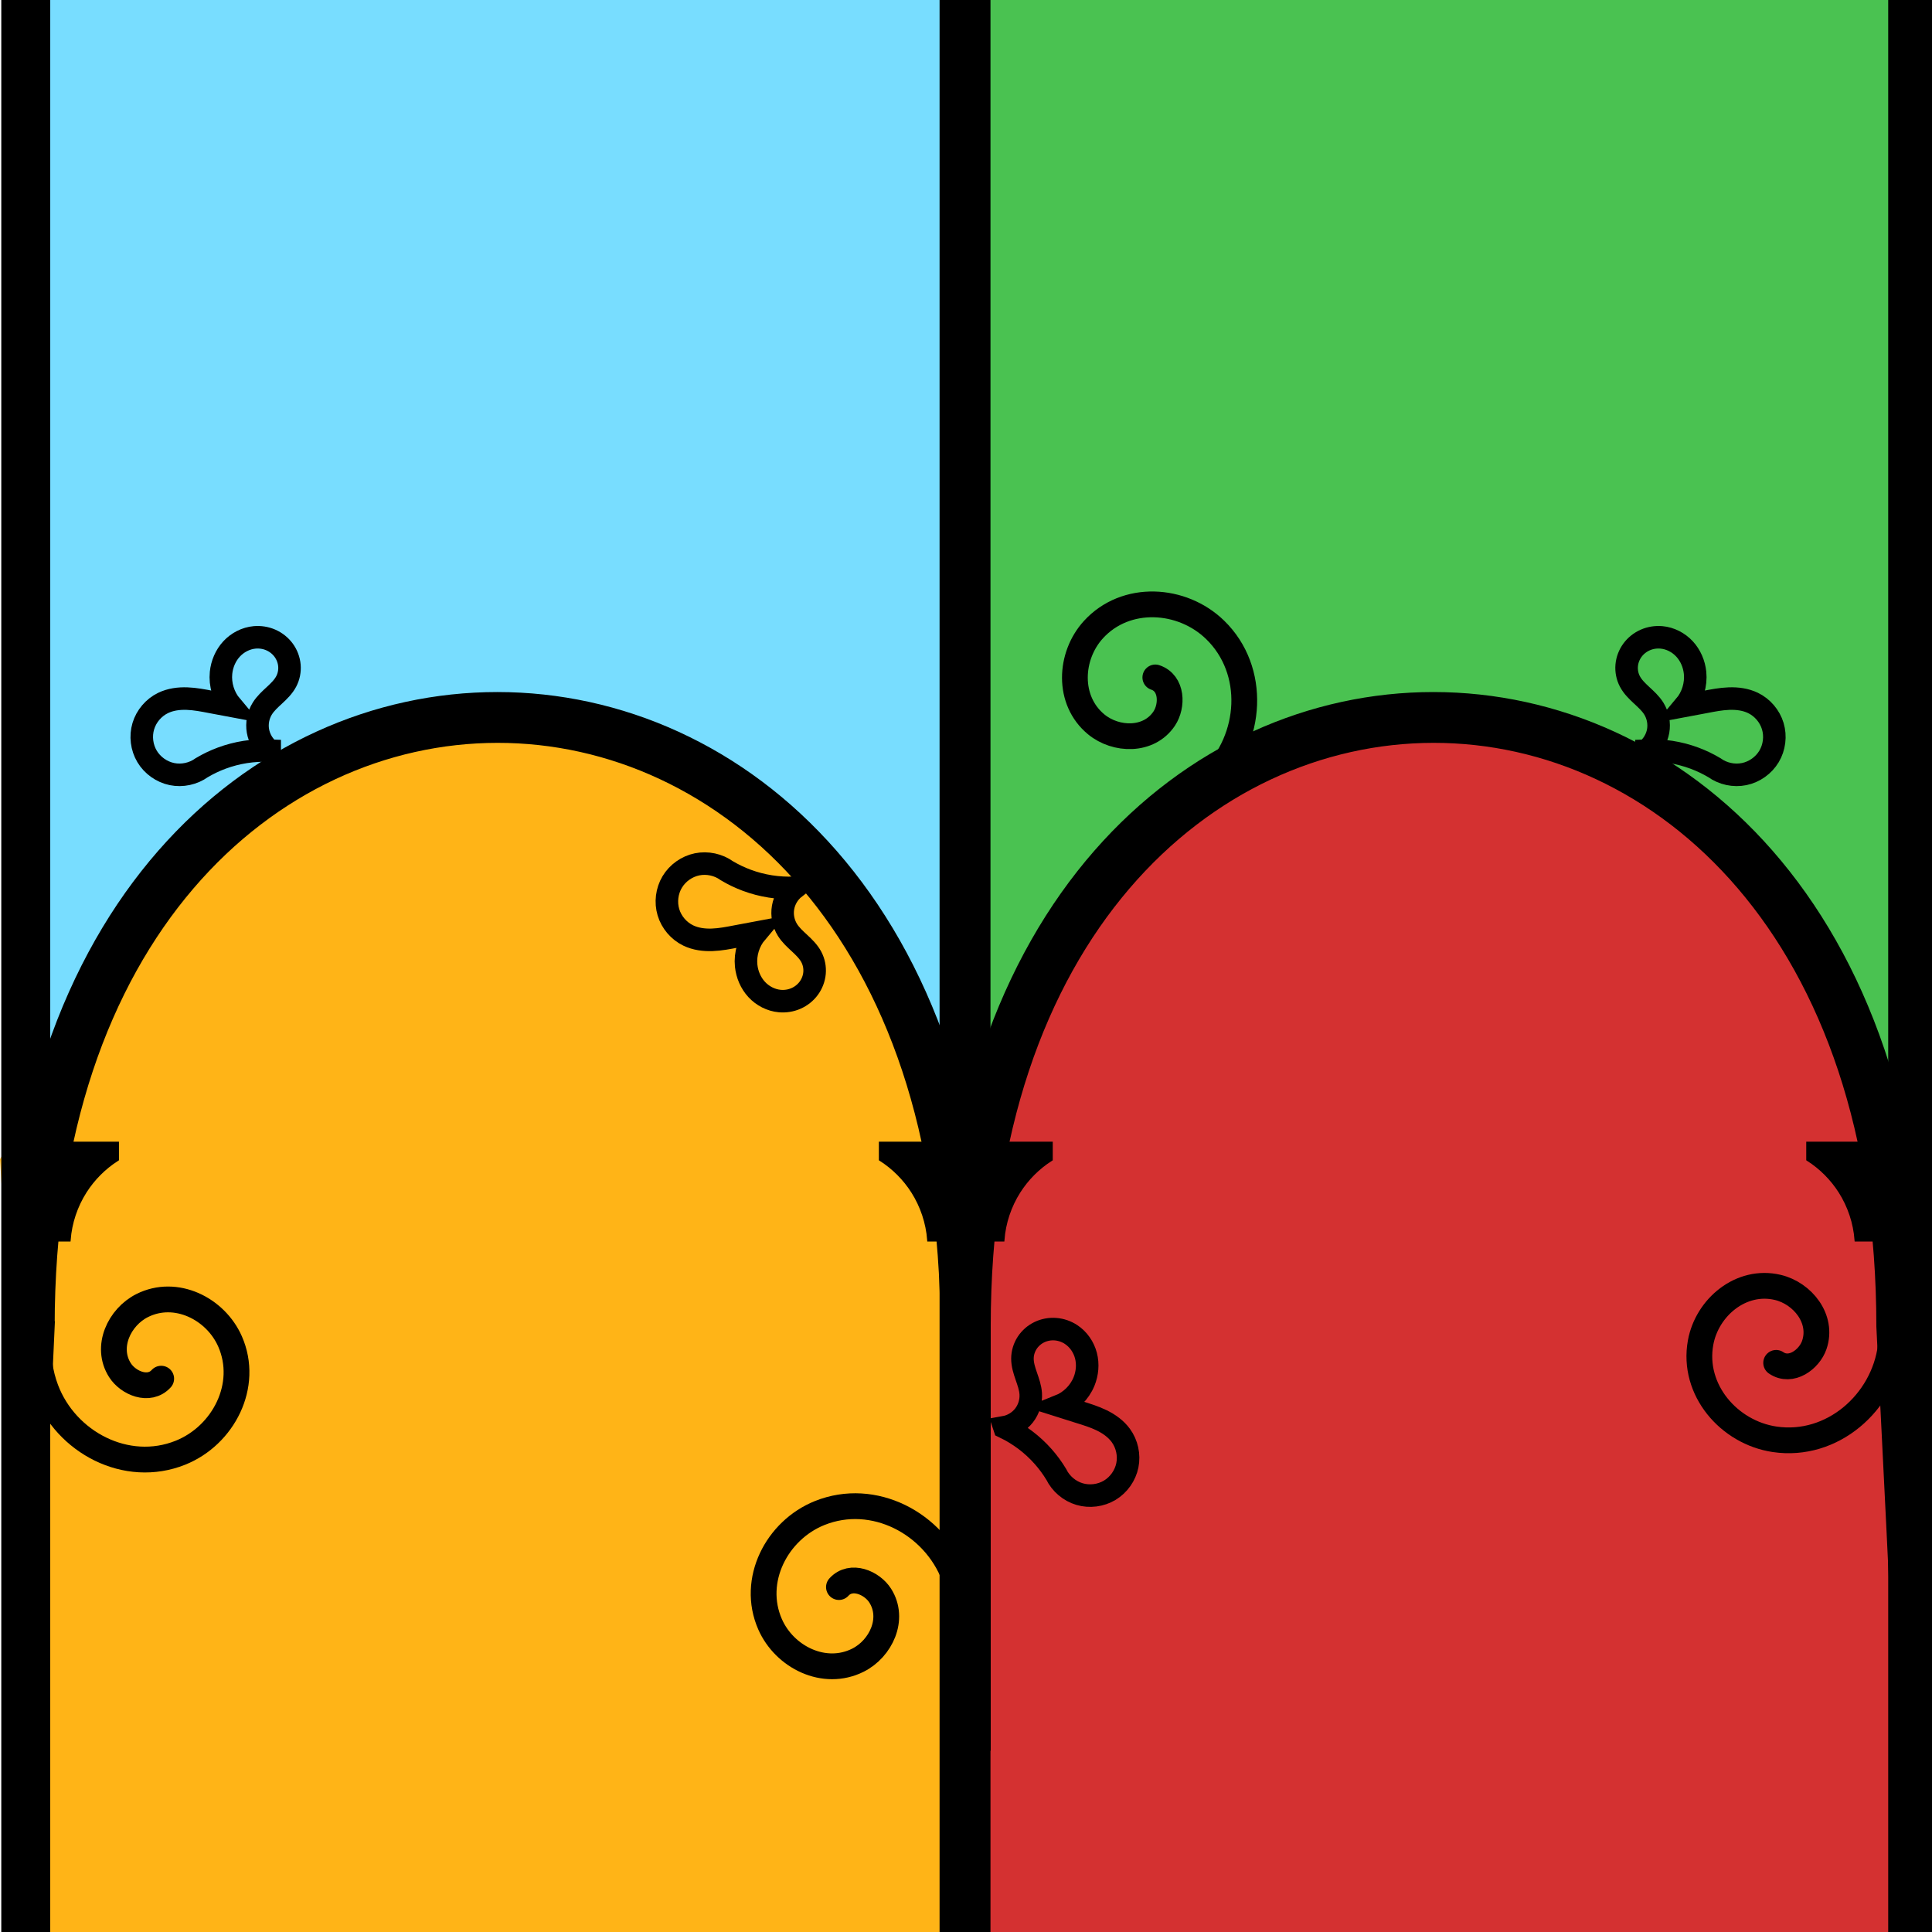 <?xml version="1.0" encoding="UTF-8" standalone="no"?>
<svg
   xmlns:dc="http://purl.org/dc/elements/1.1/"
   xmlns:cc="http://creativecommons.org/ns#"
   xmlns:rdf="http://www.w3.org/1999/02/22-rdf-syntax-ns#"
   xmlns:svg="http://www.w3.org/2000/svg"
   xmlns="http://www.w3.org/2000/svg"
   xmlns:sodipodi="http://sodipodi.sourceforge.net/DTD/sodipodi-0.dtd"
   xmlns:inkscape="http://www.inkscape.org/namespaces/inkscape"
   width="600"
   height="600"
   id="svg2"
   version="1.1"
   inkscape:version="1.0.2 (e86c8708, 2021-01-15)"
   sodipodi:docname="logo-corte-polifonica.svg"
   inkscape:export-filename="C:\Users\Davide\Documents\APS\TestLogo\LogoCortePolifonicaVFinal.png"
   inkscape:export-xdpi="90"
   inkscape:export-ydpi="90">
  <defs
     id="defs4">
    <inkscape:path-effect
       is_visible="true"
       id="path-effect5770"
       effect="spiro"
       lpeversion="0" />
    <inkscape:path-effect
       effect="spiro"
       id="path-effect5767"
       is_visible="true"
       lpeversion="0" />
    <inkscape:path-effect
       effect="spiro"
       id="path-effect5763"
       is_visible="true"
       lpeversion="0" />
    <inkscape:path-effect
       is_visible="true"
       id="path-effect5760"
       effect="spiro"
       lpeversion="0" />
    <inkscape:path-effect
       effect="spiro"
       id="path-effect5754"
       is_visible="true"
       lpeversion="0" />
    <inkscape:path-effect
       is_visible="true"
       id="path-effect5751"
       effect="spiro"
       lpeversion="0" />
    <inkscape:path-effect
       effect="spiro"
       id="path-effect5748"
       is_visible="true"
       lpeversion="0" />
    <inkscape:path-effect
       is_visible="true"
       id="path-effect5745"
       effect="spiro"
       lpeversion="0" />
    <inkscape:path-effect
       is_visible="true"
       id="path-effect5603"
       effect="spiro"
       lpeversion="0" />
    <inkscape:path-effect
       effect="spiro"
       id="path-effect5601"
       is_visible="true"
       lpeversion="0" />
    <inkscape:path-effect
       is_visible="true"
       id="path-effect5599"
       effect="spiro"
       lpeversion="0" />
    <inkscape:path-effect
       effect="spiro"
       id="path-effect5597"
       is_visible="true"
       lpeversion="0" />
    <inkscape:path-effect
       is_visible="true"
       id="path-effect5595"
       effect="spiro"
       lpeversion="0" />
    <inkscape:path-effect
       effect="spiro"
       id="path-effect5593"
       is_visible="true"
       lpeversion="0" />
    <inkscape:path-effect
       effect="spiro"
       id="path-effect5591"
       is_visible="true"
       lpeversion="0" />
    <inkscape:path-effect
       is_visible="true"
       id="path-effect5589"
       effect="spiro"
       lpeversion="0" />
    <inkscape:path-effect
       effect="spiro"
       id="path-effect5302"
       is_visible="true"
       lpeversion="0" />
    <inkscape:path-effect
       is_visible="true"
       id="path-effect5299"
       effect="spiro"
       lpeversion="0" />
    <inkscape:path-effect
       is_visible="true"
       id="path-effect5295"
       effect="spiro"
       lpeversion="0" />
    <inkscape:path-effect
       effect="spiro"
       id="path-effect5292"
       is_visible="true"
       lpeversion="0" />
    <inkscape:path-effect
       is_visible="true"
       id="path-effect5286"
       effect="spiro"
       lpeversion="0" />
    <inkscape:path-effect
       effect="spiro"
       id="path-effect5283"
       is_visible="true"
       lpeversion="0" />
    <inkscape:path-effect
       is_visible="true"
       id="path-effect5280"
       effect="spiro"
       lpeversion="0" />
    <inkscape:path-effect
       effect="spiro"
       id="path-effect5277"
       is_visible="true"
       lpeversion="0" />
    <inkscape:path-effect
       is_visible="true"
       id="path-effect5160"
       effect="spiro"
       lpeversion="0" />
    <inkscape:path-effect
       effect="spiro"
       id="path-effect5158"
       is_visible="true"
       lpeversion="0" />
    <inkscape:path-effect
       effect="spiro"
       id="path-effect5156"
       is_visible="true"
       lpeversion="0" />
    <inkscape:path-effect
       is_visible="true"
       id="path-effect5154"
       effect="spiro"
       lpeversion="0" />
    <inkscape:path-effect
       effect="spiro"
       id="path-effect5152"
       is_visible="true"
       lpeversion="0" />
    <inkscape:path-effect
       is_visible="true"
       id="path-effect5150"
       effect="spiro"
       lpeversion="0" />
    <inkscape:path-effect
       effect="spiro"
       id="path-effect5148"
       is_visible="true"
       lpeversion="0" />
    <inkscape:path-effect
       is_visible="true"
       id="path-effect5146"
       effect="spiro"
       lpeversion="0" />
    <inkscape:path-effect
       effect="spiro"
       id="path-effect5144"
       is_visible="true"
       lpeversion="0" />
    <inkscape:path-effect
       is_visible="true"
       id="path-effect5142"
       effect="spiro"
       lpeversion="0" />
    <inkscape:path-effect
       is_visible="true"
       id="path-effect5140"
       effect="spiro"
       lpeversion="0" />
    <inkscape:path-effect
       effect="spiro"
       id="path-effect5138"
       is_visible="true"
       lpeversion="0" />
    <inkscape:path-effect
       effect="spiro"
       id="path-effect5076"
       is_visible="true"
       lpeversion="0" />
    <inkscape:path-effect
       is_visible="true"
       id="path-effect5072"
       effect="spiro"
       lpeversion="0" />
    <inkscape:path-effect
       is_visible="true"
       id="path-effect5068"
       effect="spiro"
       lpeversion="0" />
    <inkscape:path-effect
       effect="spiro"
       id="path-effect5064"
       is_visible="true"
       lpeversion="0" />
    <inkscape:path-effect
       is_visible="true"
       id="path-effect5060"
       effect="spiro"
       lpeversion="0" />
    <inkscape:path-effect
       effect="spiro"
       id="path-effect5056"
       is_visible="true"
       lpeversion="0" />
    <inkscape:path-effect
       is_visible="true"
       id="path-effect5052"
       effect="spiro"
       lpeversion="0" />
    <inkscape:path-effect
       effect="spiro"
       id="path-effect5048"
       is_visible="true"
       lpeversion="0" />
    <inkscape:path-effect
       effect="spiro"
       id="path-effect5044"
       is_visible="true"
       lpeversion="0" />
    <inkscape:path-effect
       is_visible="true"
       id="path-effect5027"
       effect="spiro"
       lpeversion="0" />
    <inkscape:path-effect
       effect="spiro"
       id="path-effect5024"
       is_visible="true"
       lpeversion="0" />
    <inkscape:path-effect
       effect="spiro"
       id="path-effect5020"
       is_visible="true"
       lpeversion="0" />
    <inkscape:path-effect
       is_visible="true"
       id="path-effect5017"
       effect="spiro"
       lpeversion="0" />
    <inkscape:path-effect
       effect="spiro"
       id="path-effect4953"
       is_visible="true"
       lpeversion="0" />
    <inkscape:path-effect
       is_visible="true"
       id="path-effect4949"
       effect="spiro"
       lpeversion="0" />
    <inkscape:path-effect
       is_visible="true"
       id="path-effect4943"
       effect="spiro"
       lpeversion="0" />
    <inkscape:path-effect
       effect="spiro"
       id="path-effect4935"
       is_visible="true"
       lpeversion="0" />
    <clipPath
       clipPathUnits="userSpaceOnUse"
       id="clipPath3938">
      <rect
         style="fill:none;stroke:#000000;stroke-width:1;stroke-linecap:square;stroke-linejoin:miter;stroke-miterlimit:4;stroke-dasharray:none;stroke-dashoffset:15;stroke-opacity:1"
         id="rect3940"
         width="436.162"
         height="395.645"
         x="1506.31"
         y="1540.959" />
    </clipPath>
  </defs>
  <sodipodi:namedview
     id="base"
     pagecolor="#ffffff"
     bordercolor="#666666"
     borderopacity="1.0"
     inkscape:pageopacity="0.0"
     inkscape:pageshadow="2"
     inkscape:zoom="1.0783334"
     inkscape:cx="299.99991"
     inkscape:cy="299.99997"
     inkscape:document-units="px"
     inkscape:current-layer="layer1"
     showgrid="true"
     width="600px"
     inkscape:window-width="1440"
     inkscape:window-height="855"
     inkscape:window-x="0"
     inkscape:window-y="23"
     inkscape:window-maximized="1"
     inkscape:document-rotation="0"
     fit-margin-top="0"
     fit-margin-left="0"
     fit-margin-right="0"
     fit-margin-bottom="0">
    <inkscape:grid
       type="xygrid"
       id="grid3771"
       empspacing="5"
       visible="true"
       enabled="true"
       snapvisiblegridlinesonly="true"
       originx="-8.8970245e-05"
       originy="-4.1820678e-05" />
  </sodipodi:namedview>
  <g
     inkscape:label="Layer 1"
     inkscape:groupmode="layer"
     id="layer1"
     transform="translate(-8.8970245e-5,-452.362)">
    <path
       inkscape:export-ydpi="200"
       inkscape:export-xdpi="200"
       inkscape:export-filename="C:\Users\Davide\Documents\APS\TestLogo2.png"
       id="path4973"
       d="M 298.125,452.362 H 590 v 380 H 298.125 Z"
       style="fill:#4ac251;fill-opacity:1;stroke:none;stroke-width:1.182"
       inkscape:connector-curvature="0" />
    <path
       inkscape:export-ydpi="200"
       inkscape:export-xdpi="200"
       inkscape:export-filename="C:\Users\Davide\Documents\APS\TestLogo2.png"
       id="path4977"
       d="M 8.125,452.362 H 300 v 380 H 8.125 Z"
       style="fill:#78ddff;fill-opacity:1;stroke:none;stroke-width:1.182"
       inkscape:connector-curvature="0" />
    <flowRoot
       transform="translate(0,452.362)"
       style="font-style:normal;font-weight:normal;line-height:0.01%;font-family:sans-serif;letter-spacing:0px;word-spacing:0px;fill:#000000;fill-opacity:1;stroke:none"
       id="flowRoot4961"
       xml:space="preserve"><flowRegion
         id="flowRegion4963"
         style="font-family:sans-serif"><rect
           y="1353.532"
           x="35.788"
           height="181.921"
           width="692.891"
           id="rect4965" /></flowRegion><flowPara
         id="flowPara4967"
         style="font-size:40px;line-height:1.25;font-family:sans-serif"> </flowPara></flowRoot>
    <path
       inkscape:export-ydpi="200"
       inkscape:export-xdpi="200"
       inkscape:export-filename="C:\Users\Davide\Documents\APS\TestLogo2.png"
       sodipodi:nodetypes="ccccc"
       inkscape:connector-curvature="0"
       id="path4975"
       d="m 300,812.362 c 80,-200 220,-180 300,0 l -10,240 -290,0 z"
       style="fill:#d43131;fill-opacity:1;stroke:none;stroke-width:1.077" />
    <path
       inkscape:export-ydpi="200"
       inkscape:export-xdpi="200"
       inkscape:export-filename="C:\Users\Davide\Documents\APS\TestLogo2.png"
       sodipodi:nodetypes="ccccc"
       inkscape:connector-curvature="0"
       id="path4979"
       d="m 0,812.362 c 100,-180 220,-200 300,-3.283 v 243.283 H 15 Z"
       style="fill:#ffb417;fill-opacity:1;stroke:none;stroke-width:1.076" />
    <path
       inkscape:export-ydpi="200"
       inkscape:export-xdpi="200"
       inkscape:export-filename="C:\Users\Davide\Documents\APS\TestLogo2.png"
       sodipodi:nodetypes="ccccccccc"
       inkscape:connector-curvature="0"
       id="path4981"
       d="M 16.3,864.342 10,1002.362 1.999,995.342 v -131 c 0,-261.949 305,-261.74 305,0 v 131 h -14.301 c -0.327,-13.676 0,-131 0,-131 0,-242.796 -276.398,-242.422 -276.398,0 z"
       style="fill:#000000;fill-opacity:1;stroke:#000000;stroke-width:1.356;stroke-linecap:square;stroke-linejoin:miter;stroke-miterlimit:4;stroke-dashoffset:15;stroke-opacity:1" />
    <path
       style="fill:#000000;fill-opacity:1;stroke:#000000;stroke-width:1.356;stroke-linecap:square;stroke-linejoin:miter;stroke-miterlimit:4;stroke-dashoffset:15;stroke-opacity:1"
       d="m 306.999,864.342 v 131 h -14.301 v -131 c 0,-261.949 305,-261.74 305,0 v 131 L 590,1002.362 c -0.327,-13.676 -6.603,-138.02 -6.603,-138.02 0,-242.796 -276.398,-242.422 -276.398,0 z"
       id="path4983"
       inkscape:connector-curvature="0"
       sodipodi:nodetypes="ccccccccc"
       inkscape:export-filename="C:\Users\Davide\Documents\APS\TestLogo2.png"
       inkscape:export-xdpi="200"
       inkscape:export-ydpi="200" />
    <path
       inkscape:export-ydpi="200"
       inkscape:export-xdpi="200"
       inkscape:export-filename="C:\Users\Davide\Documents\APS\TestLogo2.png"
       sodipodi:nodetypes="ccccc"
       inkscape:connector-curvature="0"
       id="path4985"
       d="M 306.849,452.362 V 1052.362 H 292.548 V 452.362 Z"
       style="fill:#000000;fill-opacity:1;stroke:#000000;stroke-width:1.509;stroke-linecap:square;stroke-linejoin:miter;stroke-miterlimit:4;stroke-dashoffset:15;stroke-opacity:1" />
    <path
       inkscape:export-ydpi="200"
       inkscape:export-xdpi="200"
       inkscape:export-filename="C:\Users\Davide\Documents\APS\TestLogo2.png"
       transform="matrix(-0.217,0.379,-0.379,-0.217,369.826,1272.504)"
       d="m -415.101,1081.376 c 12.508,2.765 14.376,18.843 9.314,28.467 -9.124,17.349 -32.537,19.157 -47.699,9.11 -22.324,-14.792 -24.086,-46.422 -8.906,-66.93 20.27,-27.383 60.376,-29.078 86.162,-8.701 32.486,25.671 34.102,74.362 8.497,105.394 -3.865,4.684 -8.258,8.929 -13.062,12.643"
       sodipodi:t0="0.1594262"
       sodipodi:argument="-8.5893679"
       sodipodi:radius="83.16404"
       sodipodi:revolution="1.5288029"
       sodipodi:expansion="1"
       sodipodi:cy="1090.6511"
       sodipodi:cx="-424.57495"
       id="path4995"
       style="fill:none;stroke:#000000;stroke-width:18.336;stroke-linecap:round;stroke-linejoin:round;stroke-miterlimit:4;stroke-dasharray:none;stroke-opacity:1"
       sodipodi:type="spiral" />
    <path
       inkscape:export-ydpi="200"
       inkscape:export-xdpi="200"
       inkscape:export-filename="C:\Users\Davide\Documents\APS\TestLogo2.png"
       sodipodi:type="spiral"
       style="fill:none;stroke:#000000;stroke-width:18.336;stroke-linecap:round;stroke-linejoin:round;stroke-miterlimit:4;stroke-dasharray:none;stroke-opacity:1"
       id="path4997"
       sodipodi:cx="-424.57495"
       sodipodi:cy="1090.6511"
       sodipodi:expansion="1"
       sodipodi:revolution="1.5288029"
       sodipodi:radius="83.16404"
       sodipodi:argument="-8.5893679"
       sodipodi:t0="0.1594262"
       d="m -415.101,1081.376 c 12.508,2.765 14.376,18.843 9.314,28.467 -9.124,17.349 -32.537,19.157 -47.699,9.11 -22.324,-14.792 -24.086,-46.422 -8.906,-66.93 20.27,-27.383 60.376,-29.078 86.162,-8.701 32.486,25.671 34.102,74.362 8.497,105.394 -3.865,4.684 -8.258,8.929 -13.062,12.643"
       transform="matrix(0.217,-0.379,0.379,0.217,-59.224,553.258)" />
    <path
       inkscape:export-ydpi="200"
       inkscape:export-xdpi="200"
       inkscape:export-filename="C:\Users\Davide\Documents\APS\TestLogo2.png"
       sodipodi:nodetypes="cscsscazzsc"
       inkscape:connector-curvature="0"
       inkscape:original-d="m 246.8354,728.0784 c -5.4412,-0.7896 -10.25109,-2.4487 -14.922,-2.3411 -4.671,0.1076 -6.178,-2.9558 -6.178,-2.9558 0,0 -13.8305,16.4411 -12.0006,20.0995 2.16511,4.3283 9.6061,1.2019 14.9864,0.2848 2.84141,-0.4844 6.1608,-1.1679 6.1608,-1.1679 0,0 -3.9438,6.8776 -3.15409,10.2542 1.11969,4.7875 5.18349,10.3332 10.4437,10.9958 5.2602,0.6625 10.1824,-12.0175 9.7923,-13.6915 -0.39,-1.6739 -6.2306,-3.4551 -7.41521,-8.4061 -1.1847,-4.951 2.2867,-13.0719 2.2867,-13.0719 z"
       inkscape:path-effect="#path-effect5302"
       id="path4999"
       d="m 246.835,728.078 c -5.064,0.226 -10.171,-0.575 -14.922,-2.341 -2.143,-0.797 -4.213,-1.787 -6.178,-2.956 -2.632,-1.905 -6.076,-2.646 -9.259,-1.991 -3.183,0.655 -6.055,2.696 -7.72,5.486 -1.666,2.79 -2.1,6.286 -1.166,9.399 0.933,3.112 3.219,5.793 6.145,7.206 2.291,1.107 4.893,1.442 7.436,1.352 2.543,-0.089 5.052,-0.585 7.55,-1.067 2.052,-0.397 4.106,-0.786 6.161,-1.168 -2.362,2.813 -3.527,6.6 -3.154,10.254 0.278,2.726 1.404,5.377 3.262,7.391 1.858,2.014 4.453,3.361 7.182,3.604 1.706,0.152 3.451,-0.122 5.021,-0.809 1.569,-0.686 2.959,-1.785 3.973,-3.166 1.014,-1.38 1.649,-3.04 1.796,-4.747 0.147,-1.707 -0.198,-3.455 -0.998,-4.97 -0.876,-1.659 -2.253,-2.991 -3.628,-4.266 -1.376,-1.276 -2.793,-2.548 -3.787,-4.14 -1.282,-2.054 -1.776,-4.588 -1.359,-6.974 0.417,-2.386 1.742,-4.601 3.645,-6.098 z"
       style="fill:none;stroke:#000000;stroke-width:7;stroke-linecap:butt;stroke-linejoin:miter;stroke-miterlimit:4;stroke-dasharray:none;stroke-opacity:1" />
    <path
       inkscape:export-ydpi="200"
       inkscape:export-xdpi="200"
       inkscape:export-filename="C:\Users\Davide\Documents\APS\TestLogo2.png"
       style="fill:none;stroke:#000000;stroke-width:7;stroke-linecap:butt;stroke-linejoin:miter;stroke-miterlimit:4;stroke-dasharray:none;stroke-opacity:1"
       d="m 83.754,685.473 c -5.064,-0.226 -10.171,0.575 -14.922,2.341 -2.143,0.797 -4.213,1.787 -6.178,2.956 -2.632,1.905 -6.076,2.646 -9.259,1.991 -3.182,-0.655 -6.054,-2.696 -7.72,-5.485 -1.666,-2.79 -2.1,-6.286 -1.166,-9.398 0.933,-3.112 3.219,-5.793 6.145,-7.206 2.291,-1.107 4.893,-1.442 7.436,-1.352 2.543,0.089 5.052,0.585 7.55,1.067 2.052,0.397 4.106,0.786 6.161,1.168 -2.362,-2.813 -3.527,-6.6 -3.154,-10.254 0.278,-2.726 1.404,-5.377 3.262,-7.391 1.858,-2.014 4.453,-3.361 7.182,-3.604 1.706,-0.152 3.451,0.122 5.021,0.809 1.569,0.686 2.959,1.785 3.973,3.166 1.014,1.38 1.649,3.04 1.796,4.747 0.147,1.707 -0.198,3.455 -0.998,4.97 -0.876,1.659 -2.253,2.991 -3.628,4.266 -1.376,1.276 -2.793,2.548 -3.787,4.14 -1.282,2.054 -1.776,4.588 -1.359,6.974 0.417,2.386 1.742,4.601 3.645,6.098 z"
       id="path5001"
       inkscape:path-effect="#path-effect5299"
       inkscape:original-d="m 83.7536,685.4735 c -5.44119,0.7896 -10.2511,2.4487 -14.922,2.3411 -4.671,-0.1077 -6.178,2.9558 -6.178,2.9558 0,0 -13.8305,-16.4411 -12.0006,-20.0995 2.1651,-4.3283 9.6061,-1.2019 14.9864,-0.2849 2.8414,0.4844 6.1608,1.168 6.1608,1.168 0,0 -3.9438,-6.8776 -3.1541,-10.2542 1.1197,-4.7875 5.1835,-10.3332 10.4437,-10.9958 5.2602,-0.6625 10.1824,12.0175 9.7923,13.6915 -0.39,1.6739 -6.2306,3.4551 -7.4152,8.4061 -1.1847,4.951 2.2867,13.0719 2.2867,13.0719 z"
       inkscape:connector-curvature="0"
       sodipodi:nodetypes="cscsscazzsc" />
    <path
       inkscape:export-ydpi="200"
       inkscape:export-xdpi="200"
       inkscape:export-filename="C:\Users\Davide\Documents\APS\TestLogo2.png"
       transform="matrix(0.434,0.045,-0.045,0.434,587.612,212.107)"
       d="m -415.101,1081.376 c 12.508,2.765 14.376,18.843 9.314,28.467 -9.124,17.349 -32.537,19.157 -47.699,9.11 -22.324,-14.792 -24.086,-46.422 -8.906,-66.93 20.27,-27.383 60.376,-29.078 86.162,-8.701 32.486,25.671 34.102,74.362 8.497,105.394 -3.865,4.684 -8.258,8.929 -13.062,12.643"
       sodipodi:t0="0.1594262"
       sodipodi:argument="-8.5893679"
       sodipodi:radius="83.16404"
       sodipodi:revolution="1.5288029"
       sodipodi:expansion="1"
       sodipodi:cy="1090.6511"
       sodipodi:cx="-424.57495"
       id="path5003"
       style="fill:none;stroke:#000000;stroke-width:18.336;stroke-linecap:round;stroke-linejoin:round;stroke-miterlimit:4;stroke-dasharray:none;stroke-opacity:1"
       sodipodi:type="spiral" />
    <path
       inkscape:export-ydpi="200"
       inkscape:export-xdpi="200"
       inkscape:export-filename="C:\Users\Davide\Documents\APS\TestLogo2.png"
       style="fill:none;stroke:#000000;stroke-width:7;stroke-linecap:butt;stroke-linejoin:miter;stroke-miterlimit:4;stroke-dasharray:none;stroke-opacity:1"
       d="m 511.312,685.473 c 5.064,-0.226 10.171,0.575 14.922,2.341 2.143,0.797 4.213,1.787 6.178,2.956 2.632,1.905 6.076,2.646 9.259,1.991 3.183,-0.655 6.054,-2.696 7.72,-5.486 1.666,-2.79 2.1,-6.286 1.166,-9.398 -0.933,-3.112 -3.219,-5.793 -6.145,-7.206 -2.291,-1.107 -4.893,-1.442 -7.436,-1.352 -2.543,0.089 -5.052,0.585 -7.55,1.068 -2.052,0.397 -4.106,0.786 -6.161,1.168 2.362,-2.813 3.527,-6.6 3.154,-10.254 -0.278,-2.726 -1.404,-5.377 -3.262,-7.391 -1.858,-2.014 -4.453,-3.361 -7.182,-3.604 -1.706,-0.152 -3.451,0.122 -5.021,0.809 -1.569,0.686 -2.959,1.785 -3.973,3.166 -1.014,1.38 -1.649,3.04 -1.796,4.747 -0.147,1.707 0.198,3.455 0.998,4.97 0.876,1.659 2.253,2.991 3.628,4.266 1.376,1.276 2.793,2.548 3.787,4.14 1.282,2.054 1.776,4.588 1.359,6.974 -0.417,2.386 -1.742,4.601 -3.645,6.098 z"
       id="path5005"
       inkscape:path-effect="#path-effect5295"
       inkscape:original-d="m 511.31171,685.4734 c 5.44119,0.7897 10.25109,2.4488 14.922,2.3411 4.671,-0.1076 6.178,2.9559 6.178,2.9559 0,0 13.8305,-16.4412 12.00059,-20.0996 -2.1651,-4.3282 -9.60609,-1.2018 -14.9864,-0.2848 -2.8414,0.4844 -6.1608,1.168 -6.1608,1.168 0,0 3.94381,-6.8777 3.1541,-10.2542 -1.11969,-4.7875 -5.1835,-10.3332 -10.4437,-10.9958 -5.2602,-0.6625 -10.1824,12.0175 -9.7923,13.6915 0.39,1.6738 6.2306,3.455 7.41521,8.4061 1.1847,4.951 -2.2867,13.0718 -2.2867,13.0718 z"
       inkscape:connector-curvature="0"
       sodipodi:nodetypes="cscsscazzsc" />
    <path
       inkscape:export-ydpi="200"
       inkscape:export-xdpi="200"
       inkscape:export-filename="C:\Users\Davide\Documents\APS\TestLogo2.png"
       sodipodi:nodetypes="cscsscazzsc"
       inkscape:connector-curvature="0"
       inkscape:original-d="m 311.92171,895.6179 c 4.4256,3.2626 7.8844,6.9941 12.05399,9.1021 4.1696,2.1081 4.0536,5.5202 4.0536,5.5202 0,0 19.9499,-7.9748 20.0617,-12.0638 0.1322,-4.8378 -7.9038,-5.5903 -13.0806,-7.3192 -2.734,-0.913 -5.9834,-1.8757 -5.9834,-1.8757 0,0 6.72131,-4.2047 7.6174,-7.5546 1.2706,-4.7496 0.3027,-11.5564 -4.0232,-14.6216 -4.326,-3.0651 -14.6466,5.7946 -15.09209,7.4547 -0.44561,1.6599 3.8646,5.9852 2.5741,10.9098 -1.2904,4.9245 -8.1815,10.4481 -8.1815,10.4481 z"
       inkscape:path-effect="#path-effect5292"
       id="path5007"
       d="m 311.922,895.618 c 4.572,2.189 8.698,5.304 12.054,9.102 1.514,1.713 2.872,3.563 4.054,5.52 1.422,2.921 4.11,5.199 7.226,6.122 3.115,0.923 6.61,0.478 9.395,-1.196 2.785,-1.674 4.816,-4.553 5.461,-7.737 0.645,-3.185 -0.106,-6.627 -2.02,-9.253 -1.498,-2.056 -3.635,-3.579 -5.92,-4.7 -2.284,-1.121 -4.73,-1.867 -7.161,-2.62 -1.997,-0.618 -3.991,-1.243 -5.983,-1.876 3.41,-1.367 6.223,-4.156 7.617,-7.555 1.04,-2.535 1.298,-5.404 0.61,-8.056 -0.689,-2.652 -2.341,-5.064 -4.633,-6.566 -1.433,-0.939 -3.101,-1.52 -4.809,-1.655 -1.708,-0.135 -3.451,0.179 -4.997,0.917 -1.546,0.739 -2.888,1.903 -3.822,3.339 -0.934,1.436 -1.455,3.14 -1.464,4.853 -0.01,1.876 0.576,3.699 1.187,5.473 0.612,1.774 1.261,3.565 1.387,5.437 0.162,2.416 -0.598,4.883 -2.091,6.79 -1.493,1.907 -3.706,3.236 -6.091,3.658 z"
       style="fill:none;stroke:#000000;stroke-width:7;stroke-linecap:butt;stroke-linejoin:miter;stroke-miterlimit:4;stroke-dasharray:none;stroke-opacity:1" />
    <path
       inkscape:export-ydpi="200"
       inkscape:export-xdpi="200"
       inkscape:export-filename="C:\Users\Davide\Documents\APS\TestLogo2.png"
       transform="matrix(0.299,0.318,0.318,-0.299,331.841,1330.944)"
       d="m -415.101,1081.376 c 12.508,2.765 14.376,18.843 9.314,28.467 -9.124,17.349 -32.537,19.157 -47.699,9.11 -22.324,-14.792 -24.086,-46.422 -8.906,-66.93 20.27,-27.383 60.376,-29.078 86.162,-8.701 32.486,25.671 34.102,74.362 8.497,105.394 -3.865,4.684 -8.258,8.929 -13.062,12.643"
       sodipodi:t0="0.1594262"
       sodipodi:argument="-8.5893679"
       sodipodi:radius="83.16404"
       sodipodi:revolution="1.5288029"
       sodipodi:expansion="1"
       sodipodi:cy="1090.6511"
       sodipodi:cx="-424.57495"
       id="path5009"
       style="fill:none;stroke:#000000;stroke-width:18.336;stroke-linecap:round;stroke-linejoin:round;stroke-miterlimit:4;stroke-dasharray:none;stroke-opacity:1"
       sodipodi:type="spiral" />
    <path
       sodipodi:nodetypes="ccacccc"
       inkscape:connector-curvature="0"
       inkscape:original-d="m 301.44251,837.4274 h 10 c 0,0 2.2292,-10.5167 5,-15 2.4783,-4.01 10,-10 10,-10 v -5 h -25 z"
       inkscape:path-effect="#path-effect5286"
       id="path5046"
       d="m 301.443,837.427 h 10 c 0.408,-5.308 2.142,-10.509 5,-15 2.551,-4.009 5.991,-7.449 10,-10 v -5 h -25 z"
       style="fill:#000000;fill-opacity:1;stroke:#000000;stroke-width:1px;stroke-linecap:butt;stroke-linejoin:miter;stroke-opacity:1" />
    <path
       style="fill:#000000;fill-opacity:1;stroke:#000000;stroke-width:1px;stroke-linecap:butt;stroke-linejoin:miter;stroke-opacity:1"
       d="m 298.443,837.427 h -10 c -0.408,-5.308 -2.142,-10.509 -5,-15 -2.551,-4.009 -5.991,-7.449 -10,-10 v -5 h 25 z"
       id="path5050"
       inkscape:path-effect="#path-effect5283"
       inkscape:original-d="m 298.44251,837.4274 h -10 c 0,0 -2.2292,-10.5167 -5,-15 -2.4783,-4.01 -10,-10 -10,-10 v -5 h 25 z"
       inkscape:connector-curvature="0"
       sodipodi:nodetypes="ccacccc" />
    <path
       sodipodi:nodetypes="ccacccc"
       inkscape:connector-curvature="0"
       inkscape:original-d="m 586.44251,837.4274 h -10 c 0,0 -2.2292,-10.5167 -5,-15 -2.4783,-4.01 -10,-10 -10,-10 v -5 h 25 z"
       inkscape:path-effect="#path-effect5280"
       id="path5054"
       d="m 586.443,837.427 h -10 c -0.408,-5.308 -2.142,-10.509 -5,-15 -2.551,-4.009 -5.991,-7.449 -10,-10 v -5 h 25 z"
       style="fill:#000000;fill-opacity:1;stroke:#000000;stroke-width:1px;stroke-linecap:butt;stroke-linejoin:miter;stroke-opacity:1" />
    <path
       style="fill:#000000;fill-opacity:1;stroke:#000000;stroke-width:1px;stroke-linecap:butt;stroke-linejoin:miter;stroke-opacity:1"
       d="m 11.443,837.427 h 10 c 0.408,-5.308 2.142,-10.509 5,-15 2.551,-4.009 5.991,-7.449 10,-10 v -5 h -25 z"
       id="path5058"
       inkscape:path-effect="#path-effect5277"
       inkscape:original-d="m 11.4425,837.4274 h 10 c 0,0 2.2292,-10.5167 5,-15 2.4783,-4.01 10,-10 10,-10 v -5 h -25 z"
       inkscape:connector-curvature="0"
       sodipodi:nodetypes="ccacccc" />
    <path
       style="fill:none;stroke:#000000;stroke-width:15.205;stroke-linecap:butt;stroke-linejoin:miter;stroke-miterlimit:4;stroke-dasharray:none;stroke-opacity:1"
       d="m 594,452.362 c 0,600 0,600 0,600"
       id="path957" />
    <path
       style="fill:none;stroke:#000000;stroke-width:15.205;stroke-linecap:butt;stroke-linejoin:miter;stroke-miterlimit:4;stroke-dasharray:none;stroke-opacity:1"
       d="M 8,452.362 C 8,1052.362 8,1052.362 8,1052.362"
       id="path957-0" />
  </g>
  <g
     inkscape:groupmode="layer"
     id="layer2"
     inkscape:label="Layer 2" />
</svg>
